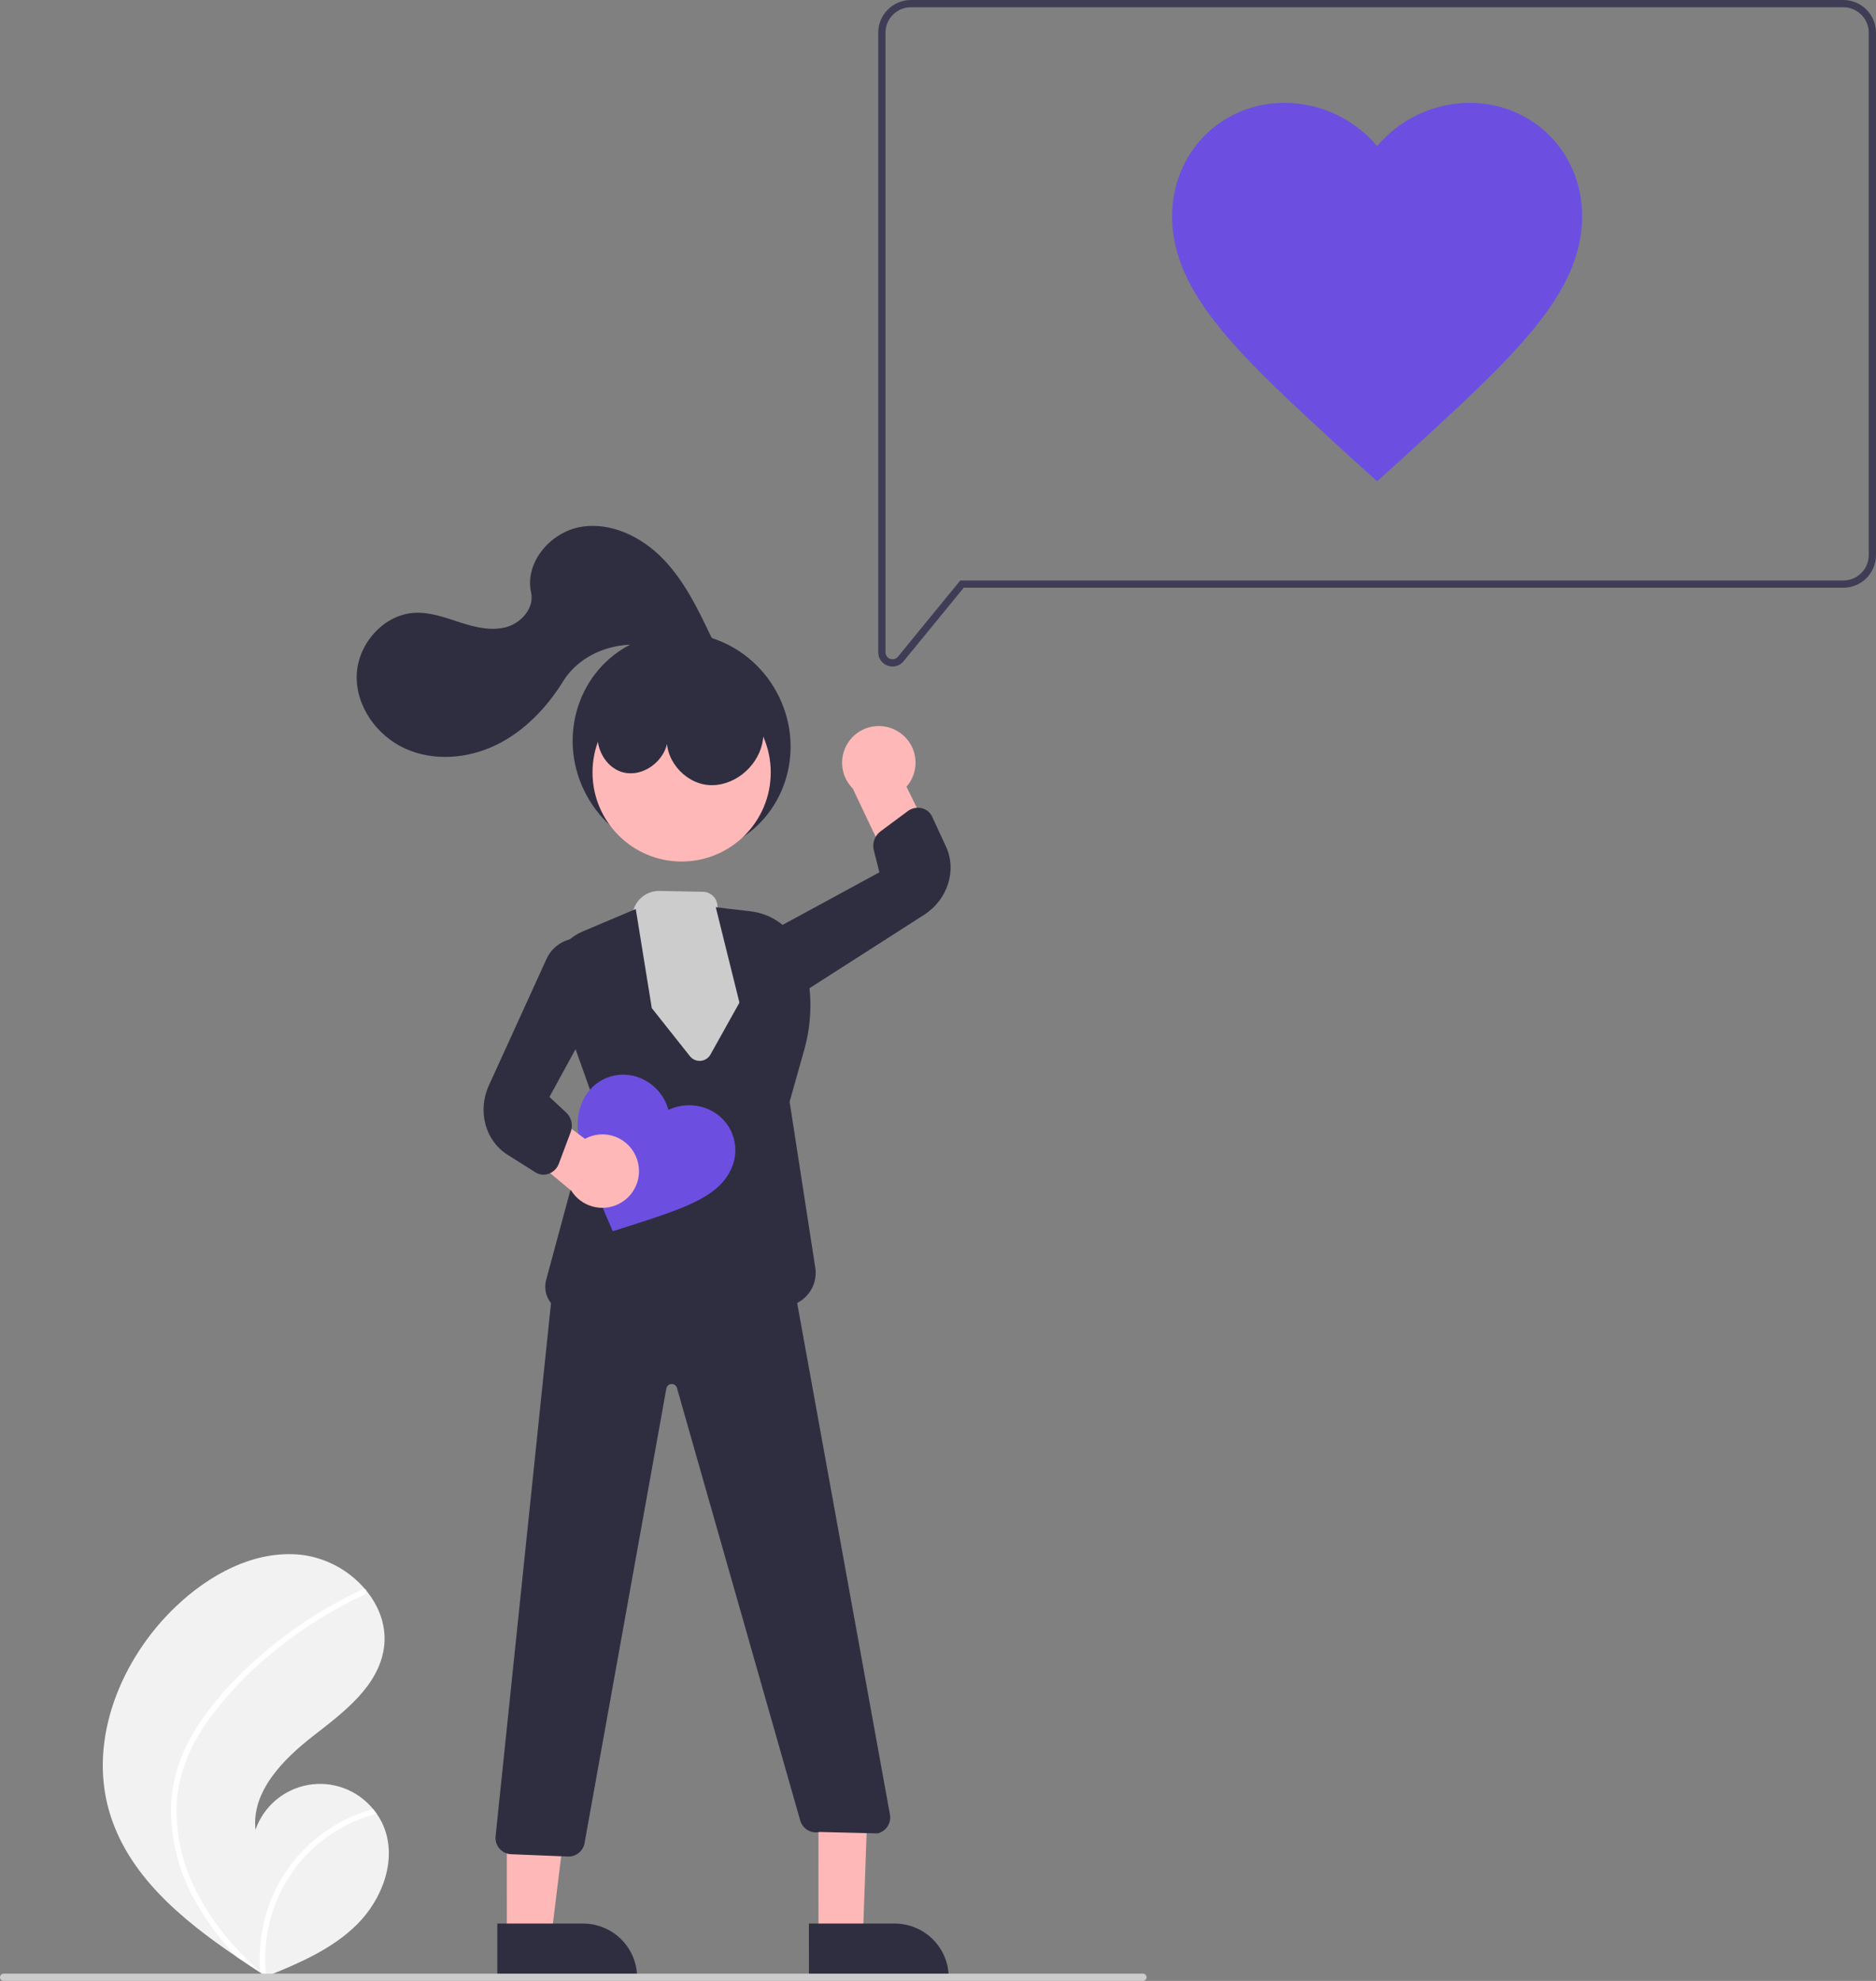 <svg width="306" height="323" viewBox="0 0 306 323" fill="none" xmlns="http://www.w3.org/2000/svg">
<rect x="0" y="0" width="306" height="323" fill="#808080" stroke="none"/>
<g clip-path="url(#clip0_67_4601)">
<path d="M17.798 295.297C20.788 305.665 29.518 312.923 38.625 319.089C39.896 319.95 41.168 320.791 42.441 321.612C42.449 321.616 42.458 321.624 42.467 321.628C42.528 321.667 42.589 321.707 42.647 321.746C42.909 321.916 43.172 322.085 43.432 322.252L43.289 322.316C43.289 322.316 43.149 322.391 43.302 322.328C43.348 322.309 43.396 322.292 43.442 322.273C48.732 320.14 54.117 317.85 58.171 313.854C62.377 309.705 64.834 303.198 62.557 297.747C62.258 297.033 61.88 296.355 61.43 295.725C61.245 295.46 61.046 295.207 60.839 294.959C59.583 293.427 57.941 292.256 56.082 291.568C54.223 290.88 52.215 290.699 50.263 291.045C48.311 291.39 46.486 292.248 44.977 293.532C43.467 294.816 42.326 296.478 41.672 298.349C41.003 292.122 46.14 286.906 51.083 283.058C56.029 279.211 61.648 275.022 62.604 268.83C63.138 265.385 61.939 262.046 59.756 259.365C59.688 259.284 59.621 259.203 59.551 259.124C56.894 256.002 53.156 253.997 49.084 253.51C41.501 252.722 34.135 256.735 28.626 262.005C19.759 270.484 14.399 283.509 17.798 295.297Z" fill="#F2F2F2"/>
<path d="M32.051 281.736C30.596 283.999 29.479 286.463 28.734 289.048C28.105 291.359 27.825 293.751 27.904 296.145C28.107 301.071 29.49 305.876 31.937 310.157C33.781 313.404 36.028 316.405 38.625 319.089C39.896 319.95 41.168 320.791 42.44 321.613C42.449 321.616 42.458 321.624 42.467 321.628C42.528 321.667 42.589 321.707 42.646 321.746C42.909 321.916 43.172 322.085 43.432 322.252C43.432 322.252 43.148 322.391 43.302 322.328C43.348 322.309 43.396 322.292 43.441 322.273C42.967 318.387 43.432 314.444 44.796 310.775C46.16 307.105 48.385 303.816 51.282 301.183C54.187 298.59 57.664 296.719 61.429 295.725C61.245 295.46 61.046 295.207 60.839 294.959C59.384 295.367 57.969 295.902 56.609 296.559C51.748 298.893 47.767 302.729 45.257 307.499C43.004 311.831 42.035 316.716 42.462 321.58C42.245 321.383 42.027 321.182 41.816 320.982C37.796 317.236 34.225 312.935 31.809 307.972C29.712 303.77 28.682 299.116 28.808 294.421C29.006 289.302 31.046 284.56 34 280.433C37.238 276.029 41.063 272.088 45.369 268.72C49.709 265.246 54.457 262.315 59.509 259.994C59.623 259.941 59.712 259.846 59.758 259.729C59.804 259.612 59.803 259.482 59.756 259.366C59.722 259.261 59.648 259.174 59.551 259.124C59.501 259.102 59.447 259.092 59.392 259.094C59.337 259.097 59.284 259.111 59.236 259.137C58.612 259.424 57.993 259.715 57.378 260.019C52.261 262.547 47.477 265.701 43.138 269.408C38.946 272.981 35 277.062 32.051 281.736Z" fill="white"/>
<path d="M119.918 137.244C128.466 132.573 131.485 121.634 126.66 112.812C121.836 103.989 110.994 100.624 102.446 105.295C93.897 109.966 90.878 120.905 95.703 129.728C100.528 138.55 111.369 141.915 119.918 137.244Z" fill="#2F2E41"/>
<path d="M111.182 140.477C119.21 140.477 125.718 133.971 125.718 125.947C125.718 117.922 119.21 111.417 111.182 111.417C103.154 111.417 96.647 117.922 96.647 125.947C96.647 133.971 103.154 140.477 111.182 140.477Z" fill="#FFB8B8"/>
<path d="M103.388 148.172L101.519 153.457L104.268 169.364L115.599 178.775L124.597 164.867L120.265 151.708L117.015 148.044C117.047 147.714 117.011 147.382 116.908 147.067C116.805 146.753 116.639 146.463 116.418 146.215C116.198 145.968 115.929 145.769 115.629 145.631C115.328 145.492 115.002 145.418 114.671 145.411L107.575 145.273C106.661 145.255 105.764 145.526 105.013 146.046C104.261 146.566 103.693 147.31 103.388 148.172Z" fill="#CCCCCC"/>
<path d="M133.499 315.722L140.755 315.721L141.757 287.746L133.497 287.748L133.499 315.722Z" fill="#FFB8B8"/>
<path d="M154.749 322.454L131.946 322.456L131.945 313.65L145.938 313.648C148.275 313.648 150.516 314.576 152.168 316.227C153.82 317.879 154.749 320.119 154.749 322.454L154.749 322.454Z" fill="#2F2E41"/>
<path d="M82.672 315.722L89.928 315.721L93.378 287.746L82.67 287.748L82.672 315.722Z" fill="#FFB8B8"/>
<path d="M103.922 322.454L81.119 322.456L81.118 313.65L95.111 313.648C97.447 313.648 99.688 314.576 101.341 316.227C102.993 317.879 103.922 320.119 103.922 322.454L103.922 322.454Z" fill="#2F2E41"/>
<path d="M146.469 119.266C147.213 119.716 147.85 120.323 148.334 121.046C148.818 121.769 149.137 122.589 149.27 123.448C149.403 124.308 149.345 125.186 149.102 126.021C148.858 126.856 148.435 127.627 147.861 128.281L153.862 140.479L147.335 145.933L139.102 128.587C138.068 127.55 137.45 126.17 137.365 124.708C137.281 123.246 137.736 121.805 138.644 120.656C139.552 119.507 140.85 118.731 142.292 118.474C143.734 118.218 145.22 118.5 146.469 119.266H146.469Z" fill="#FFB8B8"/>
<path d="M103.208 214.789C99.671 214.743 96.14 214.482 92.635 214.009C92.035 213.934 91.458 213.73 90.944 213.413C90.429 213.096 89.989 212.672 89.652 212.17C89.315 211.668 89.09 211.1 88.992 210.503C88.894 209.907 88.924 209.297 89.082 208.713L96.936 179.643L90.611 161.905C89.93 159.989 90.006 157.886 90.825 156.025C91.643 154.163 93.142 152.685 95.015 151.892L103.703 148.22L106.315 164.378L112.536 172.219C112.742 172.479 113.01 172.685 113.315 172.817C113.62 172.95 113.953 173.005 114.284 172.978C114.615 172.951 114.935 172.843 115.215 172.663C115.494 172.484 115.725 172.238 115.887 171.947L120.611 163.483L116.753 147.929L122.506 148.609C124.363 148.835 126.12 149.578 127.576 150.753C129.031 151.928 130.127 153.488 130.739 155.256C132.507 160.396 132.662 165.953 131.181 171.183L128.797 179.649L132.983 206.697C133.098 207.434 133.062 208.187 132.876 208.909C132.691 209.632 132.361 210.309 131.907 210.9C131.452 211.492 130.882 211.985 130.231 212.349C129.58 212.714 128.862 212.943 128.12 213.022C125.445 213.33 122.751 213.442 120.06 213.359C117.617 213.255 115.902 211.766 115.099 209.054C115.055 208.895 114.961 208.755 114.83 208.654C114.7 208.554 114.54 208.5 114.375 208.499C114.21 208.498 114.05 208.551 113.918 208.65C113.786 208.749 113.69 208.888 113.645 209.046C113.423 209.834 113.178 210.711 112.912 211.677C112.265 214.024 108.214 214.789 103.208 214.789Z" fill="#2F2E41"/>
<path d="M128.454 162.316C127.732 162.318 127.018 162.177 126.352 161.901C125.569 161.577 124.878 161.065 124.339 160.412C123.801 159.758 123.431 158.982 123.263 158.152C123.01 156.835 123.186 155.472 123.767 154.263C124.347 153.055 125.301 152.064 126.487 151.439L143.441 142.238L142.514 138.573C142.385 138.011 142.425 137.423 142.628 136.884C142.83 136.344 143.187 135.875 143.653 135.536L148.025 132.29C148.357 132.035 148.742 131.858 149.151 131.772C149.561 131.685 149.985 131.692 150.392 131.79C150.75 131.88 151.084 132.049 151.369 132.285C151.653 132.521 151.882 132.818 152.037 133.153L154.308 138.055C156.105 141.933 154.568 146.709 150.734 149.164L131.719 161.34C130.746 161.97 129.613 162.309 128.454 162.316Z" fill="#2F2E41"/>
<path d="M92.735 302.717C92.676 302.717 92.617 302.716 92.557 302.712L83.32 302.341C82.961 302.318 82.611 302.224 82.29 302.063C81.97 301.902 81.685 301.678 81.453 301.404C81.221 301.13 81.047 300.812 80.941 300.469C80.835 300.126 80.799 299.766 80.837 299.409L90.212 209.246L114.818 200.302L129.307 208.499L145.159 295.862C145.284 296.531 145.148 297.222 144.779 297.793C144.41 298.364 143.836 298.773 143.176 298.935L143.137 298.945L133.681 298.713C133.029 298.86 132.346 298.758 131.766 298.426C131.186 298.095 130.751 297.558 130.547 296.922L110.409 226.28C110.348 226.095 110.229 225.936 110.069 225.825C109.909 225.715 109.718 225.66 109.524 225.669C109.33 225.678 109.144 225.751 108.995 225.875C108.846 226 108.742 226.169 108.699 226.359L95.33 300.633C95.2 301.224 94.872 301.753 94.4 302.132C93.928 302.511 93.341 302.718 92.735 302.717Z" fill="#2F2E41"/>
<path d="M98.487 116.774C96.174 119.8 97.934 124.951 101.615 125.931C105.296 126.911 109.386 123.318 108.886 119.543C108.091 123.503 111.482 127.648 115.508 128C119.533 128.352 123.447 125.199 124.328 121.257C125.209 117.315 123.243 113.008 119.897 110.743C116.551 108.479 112.07 108.184 108.284 109.596C104.419 111.041 101.029 113.525 98.487 116.774Z" fill="#2F2E41"/>
<path d="M116.009 103.858C113.856 99.341 111.644 94.738 108.164 91.142C104.684 87.546 99.65 85.069 94.717 85.917C89.784 86.765 85.536 91.742 86.628 96.624C87.183 99.104 85.059 101.562 82.61 102.245C80.161 102.928 77.551 102.289 75.13 101.513C72.709 100.737 70.257 99.809 67.717 99.919C62.624 100.138 58.365 104.957 58.186 110.05C58.007 115.143 61.473 119.99 66.123 122.079C70.773 124.169 76.335 123.701 80.921 121.476C85.508 119.251 89.175 115.415 91.857 111.081C95.819 104.677 105.777 103.098 111.528 107.961C112.144 108.444 112.92 108.678 113.7 108.615C114.481 108.553 115.209 108.198 115.74 107.623C116.757 106.437 116.61 104.435 116.009 103.858Z" fill="#2F2E41"/>
<path d="M224.625 78.475L219.776 74.102C202.556 58.298 191.188 48.041 191.188 35.264C191.188 24.839 199.212 16.769 209.578 16.769C212.449 16.784 215.282 17.424 217.88 18.643C220.478 19.863 222.78 21.633 224.625 23.831C226.47 21.633 228.772 19.863 231.371 18.643C233.969 17.424 236.802 16.784 239.672 16.769C250.038 16.769 258.063 24.839 258.063 35.264C258.063 48.041 246.694 58.299 229.474 74.102L224.625 78.475Z" fill="#6C4FE1"/>
<path d="M144.795 108.545C144.341 108.387 143.948 108.091 143.671 107.698C143.394 107.304 143.246 106.834 143.25 106.354V5.324C143.252 3.913 143.813 2.559 144.812 1.561C145.81 0.563 147.164 0.002 148.576 0H300.674C302.086 0.002 303.44 0.563 304.438 1.561C305.437 2.559 305.998 3.913 306 5.324V90.511C305.998 91.923 305.437 93.276 304.438 94.274C303.44 95.272 302.086 95.834 300.674 95.835H157.196L147.38 107.828C147.165 108.095 146.892 108.31 146.583 108.459C146.273 108.607 145.934 108.684 145.591 108.685C145.32 108.684 145.051 108.637 144.795 108.545ZM148.576 1.183C147.478 1.184 146.425 1.621 145.648 2.397C144.872 3.174 144.435 4.226 144.434 5.324V106.354C144.434 106.59 144.507 106.82 144.643 107.013C144.779 107.206 144.971 107.352 145.194 107.431C145.416 107.511 145.657 107.519 145.885 107.456C146.112 107.393 146.315 107.261 146.464 107.078L156.635 94.652H300.674C301.772 94.651 302.825 94.214 303.602 93.438C304.378 92.662 304.815 91.609 304.816 90.511V5.324C304.815 4.226 304.378 3.174 303.602 2.397C302.825 1.621 301.772 1.184 300.674 1.183H148.576Z" fill="#3F3D56"/>
<path d="M99.945 200.753L98.917 198.365C95.313 189.785 92.904 184.184 95.029 179.56C95.8 177.802 97.238 176.422 99.027 175.723C100.816 175.025 102.809 175.065 104.568 175.836C104.633 175.864 104.696 175.893 104.76 175.923C105.796 176.405 106.715 177.107 107.452 177.98C108.19 178.853 108.728 179.876 109.031 180.978C110.064 180.489 111.191 180.231 112.334 180.222C113.477 180.212 114.609 180.451 115.65 180.923C116.519 181.309 117.303 181.863 117.957 182.553C118.612 183.243 119.124 184.055 119.465 184.942C119.805 185.83 119.968 186.776 119.943 187.726C119.918 188.676 119.705 189.612 119.319 190.481C119.29 190.544 119.261 190.608 119.23 190.671C117.106 195.295 111.286 197.118 102.427 199.976L99.945 200.753Z" fill="#6C4FE1"/>
<path d="M103.906 189.022C103.629 188.198 103.175 187.444 102.575 186.814C101.975 186.184 101.245 185.693 100.435 185.376C99.625 185.059 98.755 184.923 97.886 184.978C97.018 185.034 96.173 185.278 95.409 185.696L84.772 177.708L82.204 185.015L93.197 194.172C93.984 195.407 95.196 196.312 96.604 196.713C98.013 197.115 99.52 196.986 100.84 196.352C102.16 195.717 103.201 194.62 103.766 193.269C104.331 191.919 104.381 190.407 103.906 189.022H103.906Z" fill="#FFB8B8"/>
<path d="M88.654 191.542C88.185 191.542 87.726 191.409 87.331 191.158L82.762 188.272C79.148 185.989 77.846 181.144 79.735 177.002L89.099 156.461C89.475 155.6 90.054 154.843 90.786 154.254C91.518 153.665 92.382 153.262 93.304 153.079C94.137 152.927 94.995 152.982 95.803 153.239C96.61 153.496 97.342 153.948 97.933 154.554C98.861 155.522 99.452 156.763 99.621 158.093C99.789 159.424 99.525 160.773 98.868 161.941L89.62 178.865L92.388 181.44C92.801 181.843 93.087 182.358 93.21 182.921C93.333 183.485 93.287 184.071 93.08 184.609L91.169 189.707C91.028 190.101 90.801 190.459 90.504 190.753C90.207 191.048 89.847 191.273 89.452 191.411C89.195 191.497 88.925 191.542 88.654 191.542Z" fill="#2F2E41"/>
<path d="M186.423 323H0.592C0.435 323 0.284 322.938 0.173 322.827C0.062 322.716 0 322.565 0 322.408C0 322.252 0.062 322.101 0.173 321.99C0.284 321.879 0.435 321.817 0.592 321.817H186.423C186.58 321.817 186.73 321.879 186.841 321.99C186.952 322.101 187.014 322.252 187.014 322.408C187.014 322.565 186.952 322.716 186.841 322.827C186.73 322.938 186.58 323 186.423 323Z" fill="#CCCCCC"/>
</g>
<defs>
<clipPath id="clip0_67_4601">
<rect width="306" height="323" fill="white"/>
</clipPath>
</defs>
</svg>
